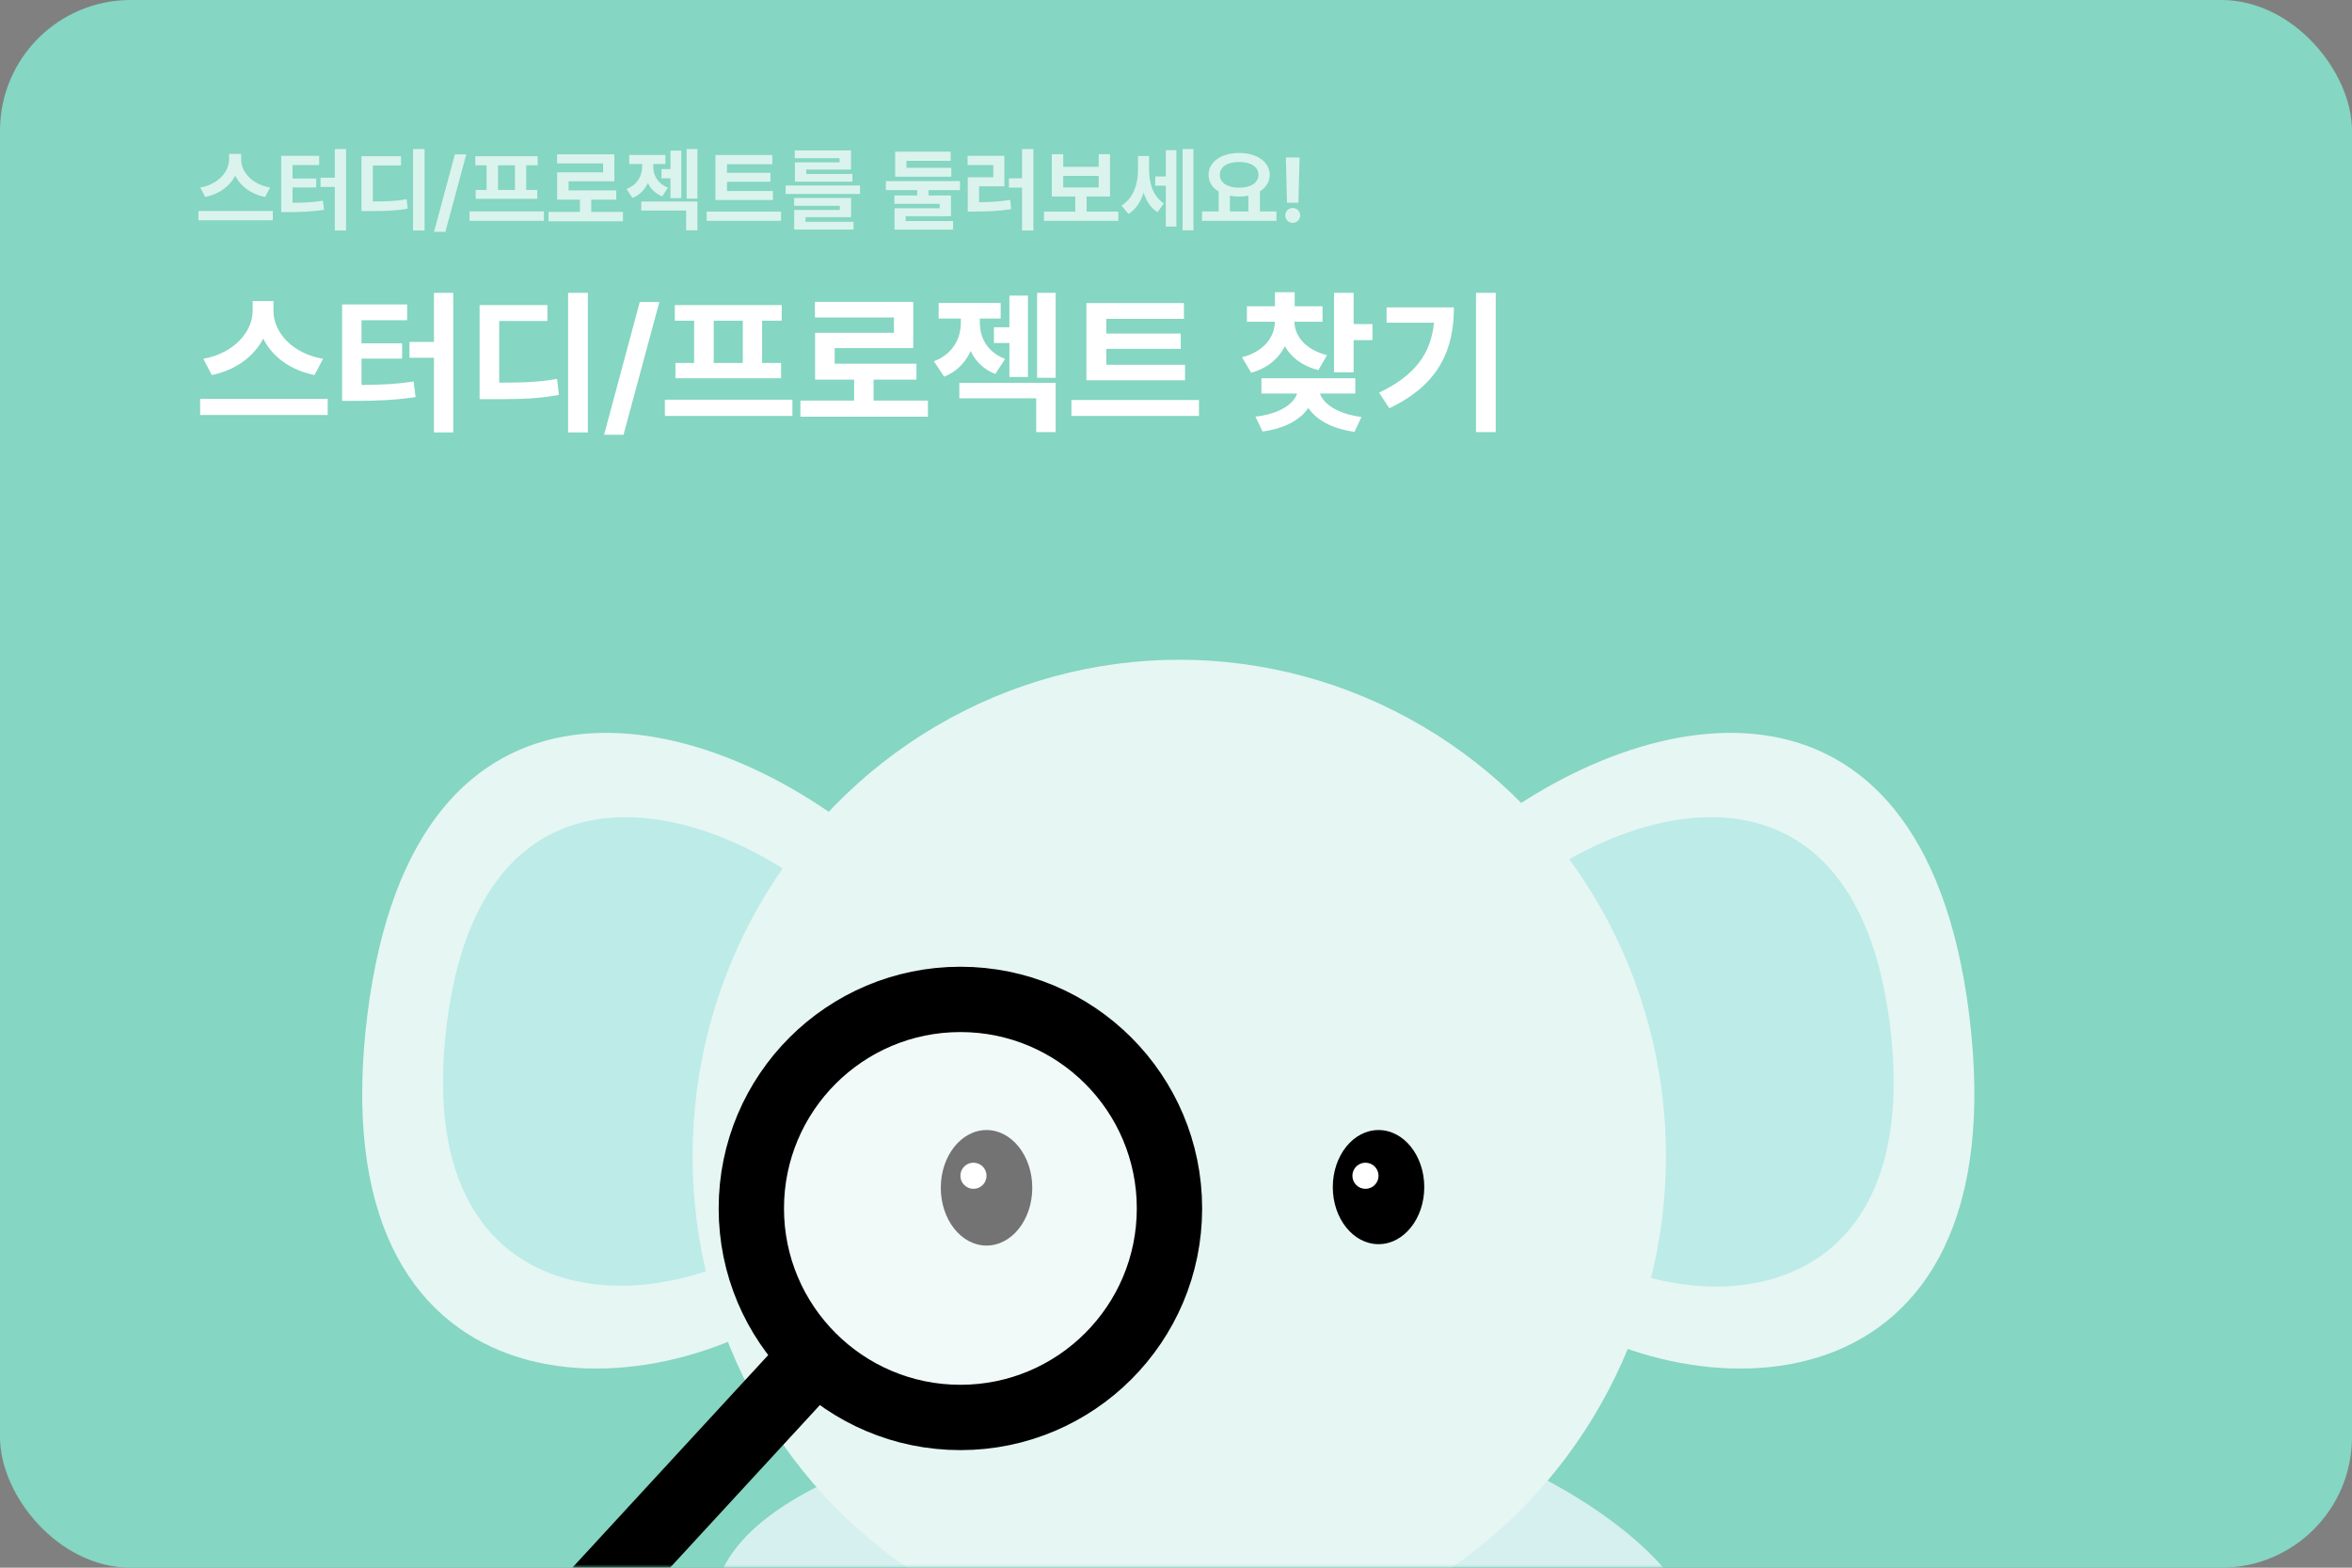 <svg width="360" height="240" viewBox="0 0 360 240" fill="none" xmlns="http://www.w3.org/2000/svg">
<rect x="0" y="0" width="360" height="240" fill="#808080" stroke="none"/>
<rect width="360" height="240" rx="20" fill="#85D6C2"/>
<mask id="mask0_3101_20960" style="mask-type:alpha" maskUnits="userSpaceOnUse" x="0" y="0" width="360" height="240">
<rect width="360" height="240" rx="20" fill="#85D6C2"/>
</mask>
<g mask="url(#mask0_3101_20960)">
<path d="M56.26 155.125C63.471 98.079 107.16 107.297 133.136 129.06L124.421 198.011C99.277 217.511 48.36 217.627 56.26 155.125Z" fill="#E5F6F3"/>
<path d="M68.401 156.667C73.713 114.643 106.676 121.532 126.311 137.627L119.891 188.421C100.974 202.737 62.581 202.711 68.401 156.667Z" fill="#BCEBE8"/>
<path d="M301.38 155.125C294.17 98.079 250.481 107.297 224.505 129.06L233.22 198.011C258.364 217.511 309.281 217.627 301.38 155.125Z" fill="#E5F6F3"/>
<path d="M289.247 156.728C283.926 114.63 250.963 121.524 231.332 137.642L237.763 188.527C256.684 202.872 295.078 202.854 289.247 156.728Z" fill="#BCEBE8"/>
<ellipse cx="180.77" cy="161.27" rx="62.77" ry="59.27" fill="#E5F6F3"/>
<path d="M110.5 240.5C118.5 222.9 161.833 215.5 182.5 214C223.3 214 247.833 231.667 255 240.5H110.5Z" fill="#D5F0EF"/>
<ellipse cx="180.5" cy="177" rx="74.5" ry="76" fill="#E5F6F3"/>
<ellipse cx="151" cy="181.843" rx="7" ry="8.843" fill="black"/>
<circle cx="149" cy="180" r="2" fill="white"/>
<ellipse cx="211" cy="181.736" rx="7" ry="8.736" fill="black"/>
<circle cx="209" cy="180" r="2" fill="white"/>
<circle cx="147" cy="185" r="32" fill="white" fill-opacity="0.45" stroke="black" stroke-width="10"/>
<line x1="122.045" y1="210.726" x2="87.046" y2="248.726" stroke="black" stroke-width="11"/>
</g>
<path opacity="0.7" d="M36.918 24.457C36.918 26.275 38.531 28.23 41.348 28.709L40.582 30.158C38.415 29.727 36.802 28.511 36.002 26.904C35.175 28.497 33.562 29.721 31.408 30.158L30.656 28.709C33.418 28.217 35.045 26.262 35.059 24.457V23.555H36.918V24.457ZM41.758 32.291V33.727H30.369V32.291H41.758ZM52.969 22.816V35.285H51.246V28.613H49.059V27.205H51.246V22.816H52.969ZM48.853 23.855V25.264H44.779V27.328H48.402V28.695H44.779V31.047C46.502 31.033 47.883 30.972 49.428 30.732L49.605 32.127C47.787 32.4 46.16 32.469 44.027 32.469H43.043V23.855H48.853ZM64.986 22.816V35.285H63.223V22.816H64.986ZM61.377 23.91V25.332H57.07V30.842C59.299 30.835 60.666 30.787 62.238 30.5L62.402 31.936C60.68 32.264 59.094 32.318 56.4 32.318H55.32V23.91H61.377ZM71.371 23.637L68.172 35.49H66.436L69.621 23.637H71.371ZM83.252 32.359V33.809H71.863V32.359H83.252ZM82.295 23.91V25.305H80.545V29.078H82.24V30.445H72.807V29.078H74.475V25.305H72.752V23.91H82.295ZM76.225 29.078H78.822V25.305H76.225V29.078ZM95.352 32.441V33.877H83.963V32.441H88.762V30.568H85.275V26.385H92.316V25.018H85.262V23.623H94.039V27.752H87.025V29.146H94.326V30.568H90.498V32.441H95.352ZM104.279 23.062V30.336H102.625V27.301H101.244V25.893H102.625V23.062H104.279ZM99.986 25.496C99.986 26.809 100.643 28.107 102.242 28.723L101.367 30.062C100.308 29.652 99.59 28.914 99.166 28.012C98.708 29.023 97.942 29.851 96.801 30.309L95.885 28.928C97.594 28.285 98.291 26.863 98.291 25.482V25.113H96.309V23.719H101.846V25.113H99.986V25.496ZM106.754 22.816V30.404H105.1V22.816H106.754ZM106.754 30.855V35.258H105.018V32.236H98.154V30.855H106.754ZM118.307 29.242V30.623H109.502V23.732H118.211V25.141H111.279V26.453H117.924V27.82H111.279V29.242H118.307ZM119.551 32.387V33.809H108.162V32.387H119.551ZM131.637 28.395V29.693H120.248V28.395H131.637ZM130.27 30.309V33.248H123.297V33.959H130.639V35.148H121.561V32.141H128.547V31.512H121.547V30.309H130.27ZM130.256 23.035V25.961H123.406V26.631H130.475V27.807H121.67V24.854H128.506V24.225H121.643V23.035H130.256ZM145.609 25.688V27.055H137.01V23.227H145.514V24.621H138.746V25.688H145.609ZM146.936 27.725V29.105H142.123V29.926H145.555V33.098H138.623V33.836H145.883V35.162H136.914V31.881H143.832V31.211H136.9V29.926H140.387V29.105H135.588V27.725H146.936ZM158.174 22.816V35.285H156.438V28.723H154.428V27.301H156.438V22.816H158.174ZM153.73 23.855V28.518H149.861V30.951C151.577 30.938 153.033 30.876 154.633 30.596L154.77 32.018C152.924 32.318 151.229 32.387 149.15 32.387H148.125V27.137H152.035V25.264H148.098V23.855H153.73ZM171.176 32.387V33.809H159.787V32.387H164.586V30.09H160.99V23.609H162.74V25.537H168.168V23.609H169.904V30.09H166.322V32.387H171.176ZM162.74 28.695H168.168V26.932H162.74V28.695ZM175.879 25.947C175.879 27.957 176.439 30.035 178.135 31.129L177.191 32.482C176.118 31.833 175.435 30.767 175.045 29.488C174.594 30.896 173.849 32.072 172.721 32.756L171.654 31.471C173.5 30.322 174.184 28.135 174.184 26.029V23.883H175.879V25.947ZM182.674 22.816V35.258H181.006V22.816H182.674ZM180.062 22.994V34.684H178.436V28.436H176.822V27.014H178.436V22.994H180.062ZM195.375 32.373V33.809H183.986V32.373H186.529V29.324C185.565 28.75 184.984 27.868 184.984 26.768C184.984 24.758 186.953 23.418 189.66 23.418C192.354 23.418 194.336 24.758 194.35 26.768C194.343 27.841 193.775 28.716 192.846 29.297V32.373H195.375ZM189.66 24.799C187.883 24.799 186.707 25.51 186.707 26.768C186.707 27.984 187.883 28.736 189.66 28.736C191.424 28.736 192.613 27.984 192.627 26.768C192.613 25.51 191.424 24.799 189.66 24.799ZM188.252 32.373H191.082V29.953C190.638 30.042 190.159 30.09 189.66 30.09C189.161 30.09 188.689 30.049 188.252 29.953V32.373ZM198.916 24.102L198.738 31.033H196.988L196.811 24.102H198.916ZM197.877 34.123C197.234 34.123 196.715 33.603 196.729 32.975C196.715 32.346 197.234 31.84 197.877 31.84C198.479 31.84 199.012 32.346 199.012 32.975C199.012 33.603 198.479 34.123 197.877 34.123Z" fill="white"/>
<path d="M41.859 47.641C41.859 50.758 44.625 54.109 49.453 54.93L48.141 57.414C44.426 56.676 41.66 54.59 40.289 51.836C38.871 54.566 36.105 56.664 32.414 57.414L31.125 54.93C35.859 54.086 38.648 50.734 38.672 47.641V46.094H41.859V47.641ZM50.156 61.07V63.531H30.633V61.07H50.156ZM69.375 44.828V66.203H66.422V54.766H62.672V52.352H66.422V44.828H69.375ZM62.32 46.609V49.023H55.336V52.562H61.547V54.906H55.336V58.938C58.289 58.914 60.656 58.809 63.305 58.398L63.609 60.789C60.492 61.258 57.703 61.375 54.047 61.375H52.359V46.609H62.32ZM89.977 44.828V66.203H86.953V44.828H89.977ZM83.789 46.703V49.141H76.406V58.586C80.227 58.574 82.57 58.492 85.266 58L85.547 60.461C82.594 61.023 79.875 61.117 75.258 61.117H73.406V46.703H83.789ZM100.922 46.234L95.438 66.555H92.461L97.922 46.234H100.922ZM121.289 61.188V63.672H101.766V61.188H121.289ZM119.648 46.703V49.094H116.648V55.562H119.555V57.906H103.383V55.562H106.242V49.094H103.289V46.703H119.648ZM109.242 55.562H113.695V49.094H109.242V55.562ZM142.031 61.328V63.789H122.508V61.328H130.734V58.117H124.758V50.945H136.828V48.602H124.734V46.211H139.781V53.289H127.758V55.68H140.273V58.117H133.711V61.328H142.031ZM157.336 45.25V57.719H154.5V52.516H152.133V50.102H154.5V45.25H157.336ZM149.977 49.422C149.977 51.672 151.102 53.898 153.844 54.953L152.344 57.25C150.527 56.547 149.297 55.281 148.57 53.734C147.785 55.469 146.473 56.887 144.516 57.672L142.945 55.305C145.875 54.203 147.07 51.766 147.07 49.398V48.766H143.672V46.375H153.164V48.766H149.977V49.422ZM161.578 44.828V57.836H158.742V44.828H161.578ZM161.578 58.609V66.156H158.602V60.977H146.836V58.609H161.578ZM181.383 55.844V58.211H166.289V46.398H181.219V48.812H169.336V51.062H180.727V53.406H169.336V55.844H181.383ZM183.516 61.234V63.672H163.992V61.234H183.516ZM202.43 46.891V49.258H198.117C198.164 51.355 199.711 53.512 203.109 54.367L201.797 56.664C199.336 56.043 197.625 54.707 196.664 53.008C195.715 54.883 194.004 56.371 191.508 57.062L190.102 54.695C193.5 53.816 195.094 51.566 195.141 49.258H190.852V46.891H195.141V44.734H198.164V46.891H202.43ZM207.188 44.828V49.609H210.07V52.07H207.188V56.992H204.188V44.828H207.188ZM207.445 57.906V60.25H202.031C202.57 61.82 204.668 63.344 208.383 63.836L207.328 66.109C203.895 65.652 201.48 64.281 200.25 62.453C199.031 64.269 196.629 65.606 193.242 66.062L192.164 63.789C195.914 63.332 197.988 61.855 198.539 60.25H193.078V57.906H207.445ZM228.938 44.828V66.156H225.914V44.828H228.938ZM222.539 47.055C222.539 53.523 220.266 58.891 212.648 62.5L211.078 60.109C216.586 57.508 219.012 54.133 219.492 49.398H212.227V47.055H222.539Z" fill="white"/>
</svg>
